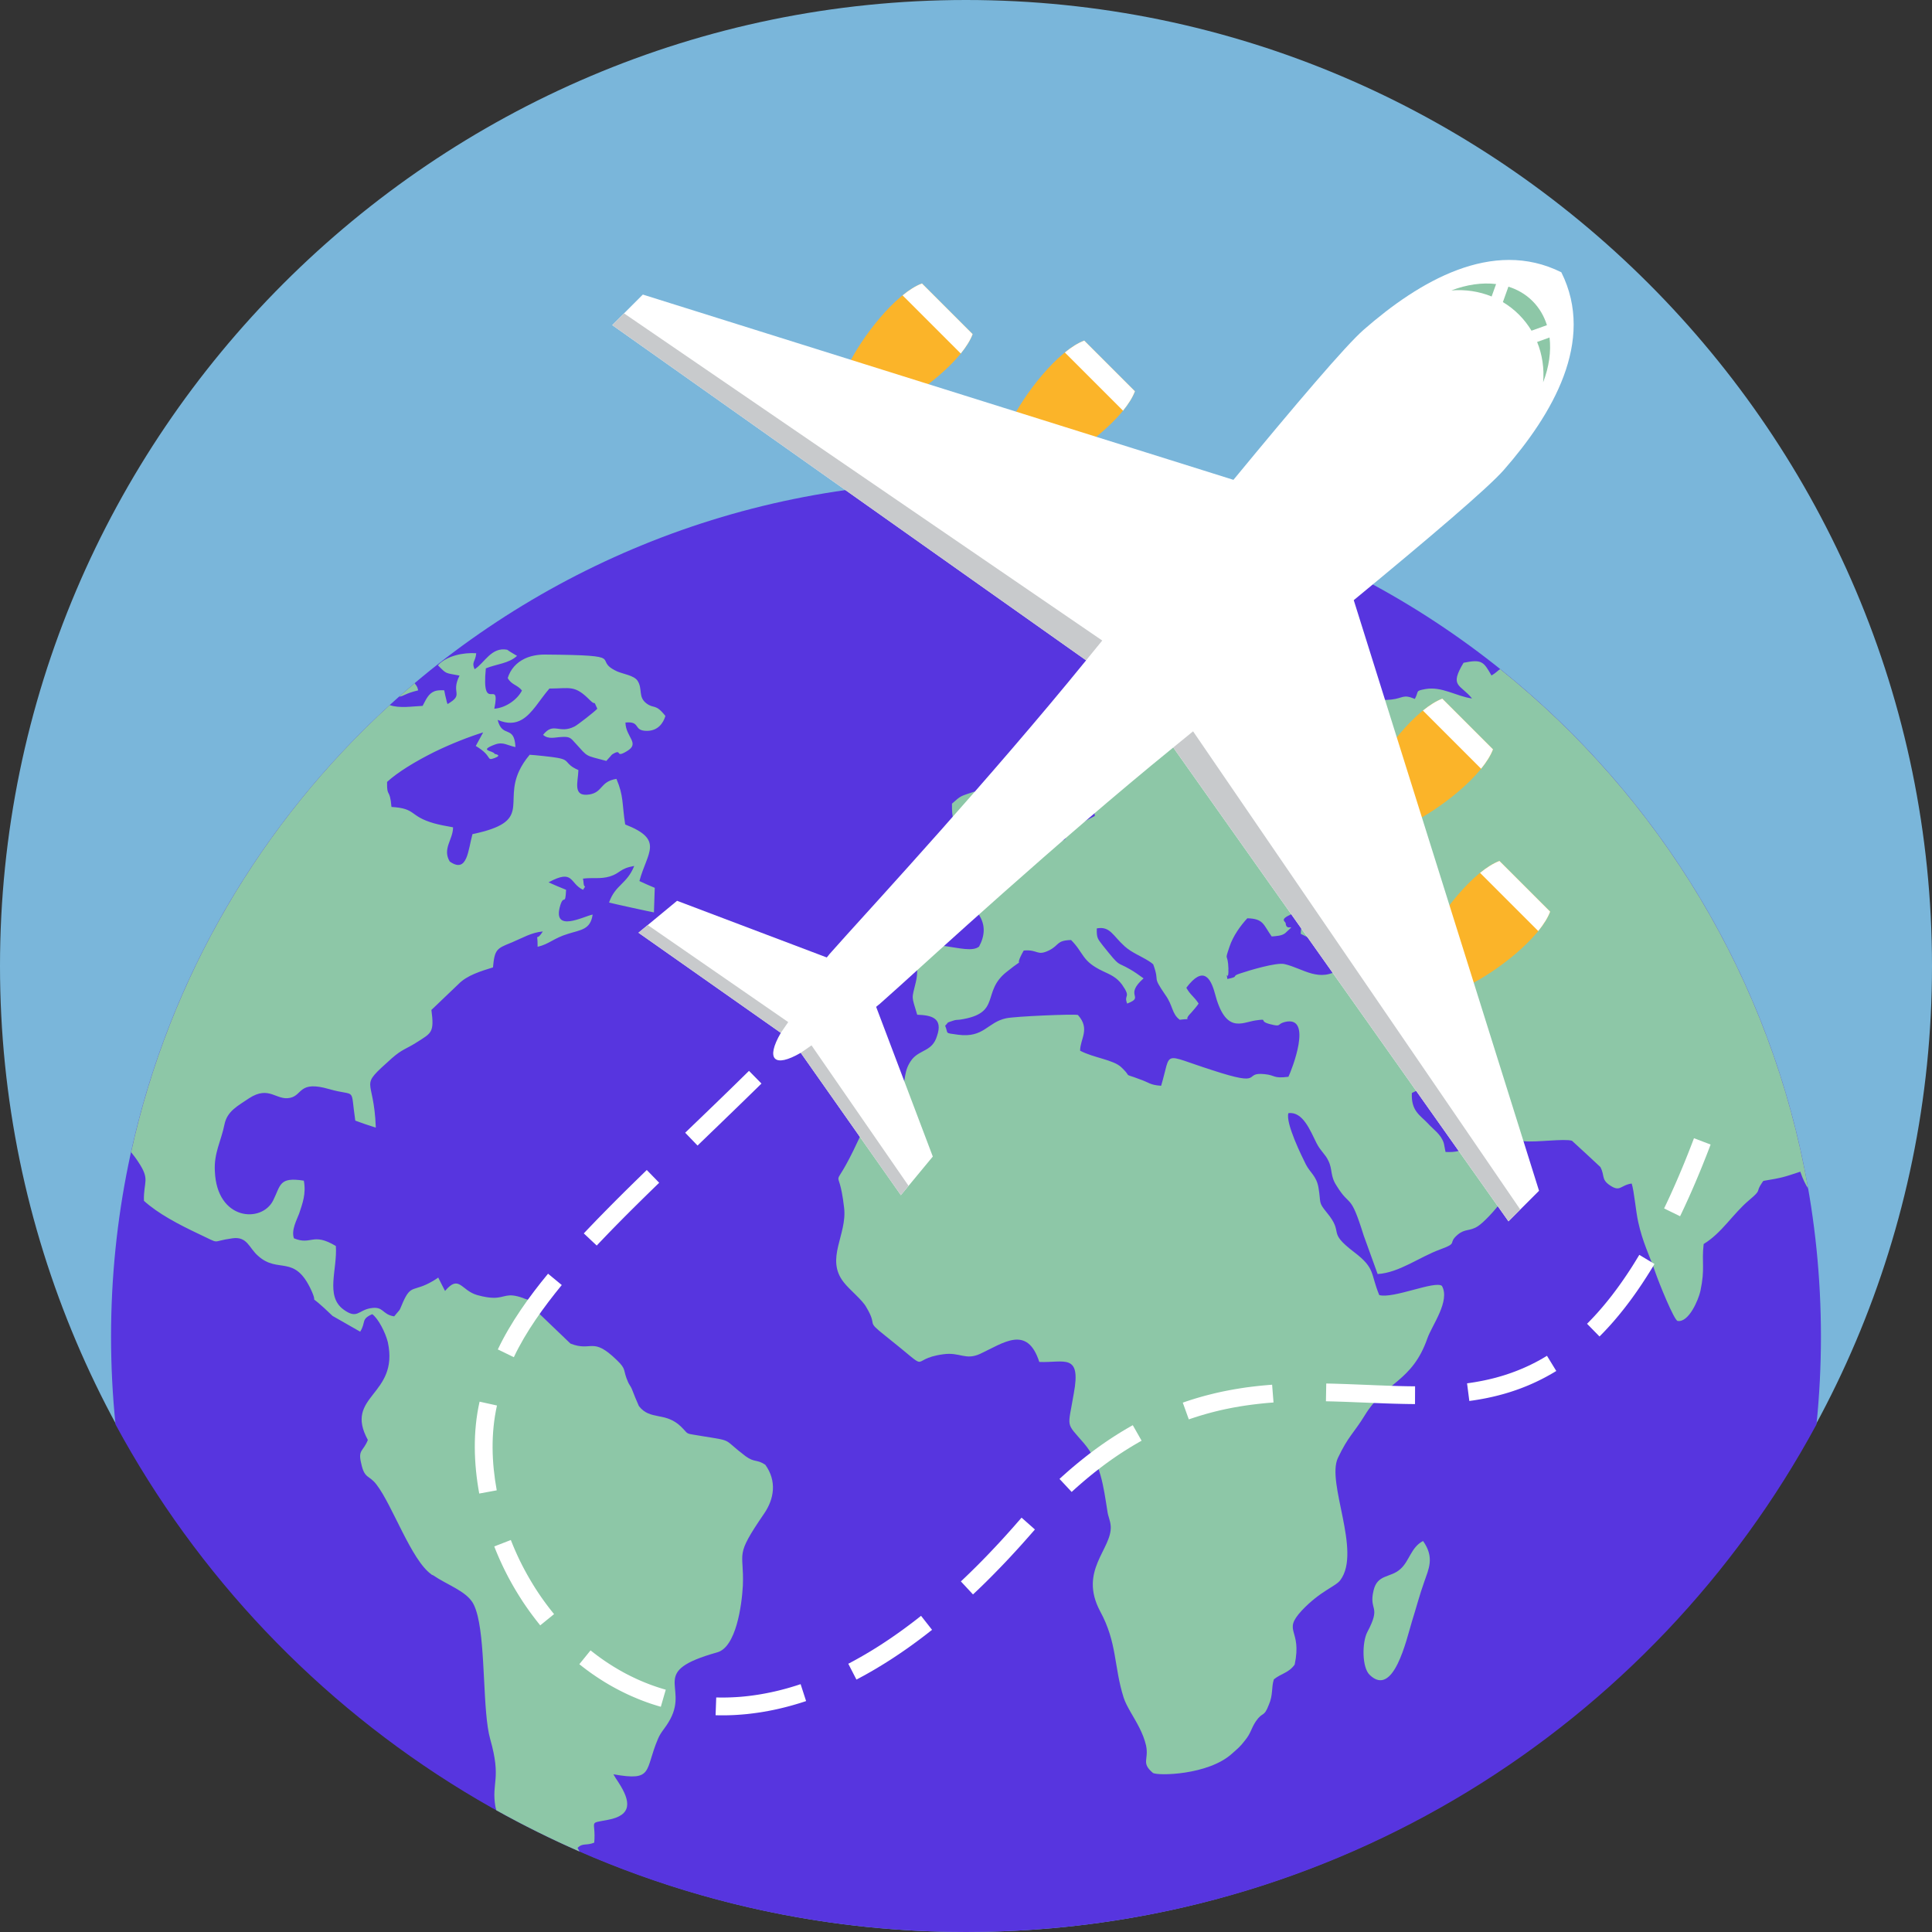 <?xml version="1.0"?>
<svg xmlns="http://www.w3.org/2000/svg" xmlns:xlink="http://www.w3.org/1999/xlink" xmlns:svgjs="http://svgjs.com/svgjs" version="1.1" width="512" height="512" x="0" y="0" viewBox="0 0 512 512" style="enable-background:new 0 0 512 512" xml:space="preserve" class=""><rect x="0" y="0" width="512" height="512" fill="#333333" stroke="none"/><g>
<path xmlns="http://www.w3.org/2000/svg" style="" d="M256,512c141.002,0,256-115.003,256-256C512,114.998,397.002,0,256,0S0,115.003,0,256  S115.003,512,256,512z" fill="#7ab6da" data-original="#ff757c" class=""/>
<path xmlns="http://www.w3.org/2000/svg" style="" d="M256,127.644c125.136,0,226.569,101.437,226.569,226.569c0,7.857-0.402,15.616-1.178,23.265  C438.127,457.577,353.424,512,256,512S73.877,457.582,30.613,377.483c-0.781-7.649-1.182-15.413-1.182-23.269  C29.431,229.077,130.873,127.644,256,127.644z" fill="#5735df" data-original="#0e7886" class=""/>
<path xmlns="http://www.w3.org/2000/svg" style="" d="M397.556,177.315c42.132,33.759,71.947,82.242,81.623,137.662c-0.684-1.048-1.381-2.425-2.083-4.466  c-4.425,1.45-4.568,1.57-9.792,2.439l-0.231,0.319c-2.078,2.961,0.106,1.709-3.547,4.794c-4.346,3.658-7.178,8.651-12.037,11.612  c-0.587,5.173,0.43,6.337-0.873,12.489c-0.508,2.268-3.048,8.365-6.023,7.903c-0.942-0.176-4.933-10.05-5.875-12.78  c-1.598-4.646-3.409-8.074-4.568-13.418c-0.651-2.85-1.09-8.309-1.741-10.226c-3.118,0.462-2.979,2.443-5.954,0.351  c-2.102-1.515-1.155-2.439-2.323-4.707c-2.462-2.323-5.002-4.646-7.538-6.97c-1.963-0.637-9.505,0.462-12.702,0.115  c-5.727-0.527-6.231-0.176-9.639-4.762c-6.027,0.296-5.515,2.554-11.395-2.499c-3.843-3.252-3.118-8.48-8.702-5.519  c-0.212,4.762,2.106,5.815,4.208,8.018c1.52,1.686,3.409,2.845,4.203,5.108c0.074,0.065,0.439,2.208,0.513,2.499  c5.441,0.351,6.743-2.259,9.718-4.466c2.905,2.725,0.074,3.196,4.282,5.339c3.335,1.69,2.684,0.702,4.854,3.427  c1.09,3.658-7.464,13.593-10.3,15.394c-2.175,1.395-3.33,0.582-5.293,2.199c-2.901,2.448,0.365,2.097-4.711,3.954  c-5.441,1.977-10.813,6.157-16.54,6.508c-1.233-3.376-2.466-6.794-3.7-10.221c-3.63-11.676-3.483-7.145-7.187-13.187  c-1.741-2.619-1.016-4.3-2.175-6.623c-0.804-1.741-2.028-2.499-3.122-4.642c-1.667-3.312-3.621-8.48-7.469-7.958  c-0.799,2.61,3.552,11.441,4.637,13.588c1.09,2.152,2.831,3.081,3.339,6.161c0.725,4.235-0.143,3.709,2.175,6.554  c4.864,5.861-0.217,4.822,7.33,10.568c5.653,4.305,4.208,5.579,6.6,11.334c3.7,1.039,14.725-3.889,16.604-2.439  c2.249,4.004-2.605,10.392-3.838,13.879c-4.065,11.676-11.173,11.505-16.614,20.447c-2.97,4.827-4.351,5.464-7.108,11.274  c-3.122,6.563,6.309,24.743,0.656,32.359c-1.233,1.737-5.224,2.785-10.226,8.074c-5.298,5.746,0.143,4.762-1.889,14.341  c-1.593,2.208-3.552,2.323-5.51,3.898c-0.725,2.259-0.143,4.055-1.381,6.85c-1.307,3.367-1.52,1.566-3.413,4.3  c-1.376,2.143-1.229,3.016-2.827,4.993c-1.376,1.806-2.106,2.319-3.404,3.487c-6.314,5.81-19.879,5.981-21.038,5.168  c-3.196-2.725-1.016-3.423-1.811-7.256c-0.776-3.372-2.563-6.194-4.055-8.794l-0.152-0.268c-0.721-1.275-1.376-2.499-1.741-3.663  c-2.614-8.249-1.667-14.512-6.235-22.881c-5.732-10.808,3.187-16.438,2.822-22.54c-0.143-1.626-0.721-2.614-0.873-3.894  c-1.085-6.739-1.732-12.776-6.231-18.064c-4.937-5.746-4.282-3.718-2.688-13.182c2.028-10.863-2.61-8.078-9.141-8.365  c-3.196-9.87-9.436-5.058-15.671-2.148c-3.921,1.797-5.367-0.522-9.796,0.115c-9.866,1.335-2.102,5.579-15.307-4.877  c-5.515-4.36-1.815-2.152-5.076-7.612c-1.085-1.977-4.425-4.586-5.954-6.568c-5.002-6.272,0.947-12.605,0.074-19.805  c-1.524-13.362-3.7-1.746,3.774-17.893c3.921-8.596,9.866-8.651,11.395-12.489c1.307-3.423,0.434-5.866,2.901-9.002  c2.175-2.554,5.298-2.032,6.531-6.041c1.741-4.937-1.598-5.57-5.224-5.695c-1.52-5.168-1.52-3.894-0.365-8.656  c0.656-2.674,0.074-3.954,0.656-6.623c1.45-6.679,12.84-0.055,16.106-2.79c1.52-2.845,1.741-5.63,0-8.365  c-1.82-2.73-4.208-2.383-5.441-4.993c2.757-1.857,0.725-0.231,3.118-0.757c2.827-0.637,2.462-1.455,5.801-2.088  c2.979-0.587,4.868-3.312,7.764-5.168c4.134-2.674,2.175-5.062,7.182-5.866c8.051-1.399,2.827-1.164,3.704-8.66  c1.229-0.462,2.388-0.993,3.547-1.51c2.54,3.312-0.651,1.977,2.393,4.18c0.799-0.462,1.741-0.924,2.614-1.386  c-0.439-3.607-2.102-2.91-3.192-7.376c-3.991,0.637-5.441,4.004-8.632,2.785c-3.118-1.159-3.265-5.635-3.118-9.353  c1.159-2.785,6.96-4.295,9.205-4.997c3.635-1.219,3.122-3.658,6.457-6.974c4.355-4.355,1.159,0.06,3.265-5.57  c4.79-0.18,2.54-0.351,5.367-1.801l0.143-0.055l0.291-0.12c1.672-0.757,3.847-0.928,6.023-1.681  c7.977-2.67,11.242-1.335,17.043,1.039c4.499,1.861,18.064,1.917,19.08,7.616c-3.261,3.418-6.379,0.924-11.099,1.219  c0.868,4.411,1.229,4.411,5.224,5.63c0.656-2.092-0.291-1.275,0.799-2.614c1.307,0.291,2.614,0.522,3.917,0.762  c1.312-4.476,2.831-3.834,7.261-4.36c-0.73-3.081-1.529-2.208,0.139-4.646c4.577,0.471,0.873,0.065,3.122,3.723  c3.192-0.411,6.314-3.954,10.734-4.416c2.757-0.291,2.614,0.757,6.526,0.346c3.192-0.346,3.044-1.51,6.245-0.171  c1.155-2.152,0-2.097,2.827-2.614c4.346-0.757,8.124,1.912,12.328,2.499c-3.113-3.829-6.092-3.081-2.245-9.468  c4.859-0.988,5.293-0.291,7.399,3.372c1.192-0.67,1.7-1.344,2.291-1.686L397.556,177.315z M153.56,490.661L153.56,490.661  c-7.547-3.298-14.9-6.951-22.045-10.933c-0.088-0.296-0.166-0.619-0.236-0.993c-1.085-6.452,1.672-7.15-1.381-17.898  c-2-7.108-1.196-23.948-3.312-32.581c-0.337-1.376-0.753-2.545-1.256-3.436c-1.958-3.247-6.748-4.757-10.586-7.376  c-0.222-0.051-0.365-0.115-0.434-0.231c-5.298-3.718-10.304-18.3-14.512-23.754c-1.954-2.619-3.187-1.46-4.06-5.579  c-0.942-3.774,0.508-3.132,1.746-6.277c-6.457-11.847,8.341-11.676,5.298-25.907c-0.656-2.614-2.536-6.272-4.134-7.427  c-3.048,1.335-1.603,2.083-3.196,4.642c-2.462-1.395-4.928-2.794-7.321-4.18c-7.473-7.205-3.487-1.981-5.584-6.683  c-4.499-9.875-8.785-4.351-14.152-9.233c-2.397-2.037-2.831-5.233-6.817-4.646c-6.023,0.813-2.688,1.741-8.923-1.169  c-5.298-2.499-10.808-5.399-14.512-8.771c-0.143-5.228,1.746-5.464-1.52-10.337c-0.577-0.905-1.229-1.746-1.889-2.55  c10.207-46.442,34.65-87.54,68.533-118.485c2.633,0.919,6.115,0.314,8.729,0.208c0.938-1.741,1.52-3.256,3.192-3.894  c0.651-0.231,1.45-0.286,2.536-0.231c0.143,0.864,0.365,1.741,0.582,2.61c0,0.065,0.148,0.642,0.074,0.527  c0.074-0.12,0.143,0.346,0.212,0.517c4.577-2.67,0.73-2.73,3.192-7.552c-3.843-0.757-3.335-0.296-5.732-2.734  c2.328-2.554,6.817-3.427,10.157-3.192c-0.222,2.328-1.307,2.268-0.43,4.24c2.61-1.626,4.425-5.977,8.628-5.168  c0.799,0.577,1.746,1.104,2.614,1.626c-2.18,2.032-5.441,2.152-8.268,3.312c-1.238,12.609,3.991,2.037,2.245,10.692  c3.118-0.231,6.166-2.499,7.325-4.822c-1.159-1.51-2.831-1.51-3.769-3.312c0.73-2.323,2.291-4.083,4.499-5.131  c1.492-0.707,3.275-1.085,5.298-1.085c23.066,0.176,12.11,1.219,19.223,4.476c1.593,0.693,4.42,1.048,5.367,2.439  c1.45,2.208,0.074,4.295,2.393,6.041c2.032,1.51,2.323-0.06,5.007,3.316c-0.577,1.912-1.958,3.889-4.785,3.949  c-3.917,0.055-1.598-2.619-5.806-2.208c0.079,3.944,3.991,5.459,0.36,7.607c-3.192,1.921-1.164-0.693-3.552,0.642  c-0.074,0.06-0.291,0.176-0.36,0.236c-0.143,0.115-0.291,0.291-0.365,0.406c-0.43,0.466-0.799,0.873-1.155,1.284  c-5.801-1.575-4.711-0.873-8.198-4.707c-1.302-1.45-1.52-1.801-3.843-1.626c-1.45,0.055-3.335,0.693-4.716-0.582  c2.831-3.543,4.212-0.115,8.346-2.212c0.725-0.351,5.293-3.889,6.023-4.707c-1.233-2.79-0.148-0.471-1.954-2.268  c-4.065-4.12-5.233-3.081-10.734-3.081c-2.582,2.97-4.513,6.642-7.325,8.254c-1.7,0.975-3.718,1.196-6.388,0.055  c1.233,4.998,4.425,1.164,4.711,7.201c-2.102-0.406-3.192-1.455-5.367-0.697c-4.646,1.741-0.508,1.566-0.148,2.499  c0,0.06,2.175,0.291,0,1.104c-2.397,0.868-0.365-0.466-5.002-3.196c0.651-1.159,1.307-2.379,1.958-3.598  c-3.769,1.164-8.489,3.021-12.909,5.168c-5.011,2.499-9.723,5.349-12.554,7.958c-0.074,4.36,0.725,1.45,1.164,6.628  c6.743,0.402,4.568,2.429,11.316,4.351c1.298,0.356,2.974,0.702,5.007,1.048c0,3.256-2.905,5.695-0.878,9.067  c4.716,3.302,4.859-3.141,6.023-7.261c15.967-3.335,8.272-8.027,12.397-16.812c0.619-1.312,1.496-2.711,2.762-4.222  c1.229,0.06,6.235,0.587,7.325,0.813c3.63,0.637,1.672,1.51,5.589,3.252c-0.074,3.141-1.667,7.205,2.974,6.452  c3.556-0.633,2.762-3.427,7.108-4.125c1.954,4.591,1.45,6.568,2.319,12.083c10.448,4.069,5.801,7.376,3.769,14.993  c1.312,0.637,2.684,1.219,4.065,1.797c-0.069,2.208-0.148,4.36-0.217,6.512c-0.217,0-11.177-2.388-11.898-2.614  c1.667-4.767,4.716-4.822,6.674-9.699c-3.917,0.693-3.63,1.912-6.457,2.785c-2.536,0.757-4.494,0.231-7.178,0.582  c-0.942,3.132-0.074-2.734,0.222,1.27c0.143,1.515,0.873,0.065-0.148,1.686c-3.63-1.686-2.393-5.635-9.141-1.977  c1.524,0.697,3.044,1.335,4.642,1.977c-0.212,4.466-0.577,1.099-1.52,4.065c-2.323,7.607,6.309,2.901,8.559,2.499  c-0.582,4.009-3.048,4.009-6.531,5.108c-3.838,1.164-5.002,2.734-8.051,3.432c0-4.767-0.721-0.757,1.376-4.065  c-3.048,0.286-5.298,1.681-8.198,2.905l-0.286,0.111c-3.727,1.52-4.291,1.746-4.72,6.508c-3.192,0.984-6.891,2.097-9.141,4.42  c-2.245,2.148-4.499,4.291-6.679,6.383c-0.212,0.176-0.365,0.351-0.499,0.467c0.799,5.981,0,6.097-3.635,8.429  c-3.044,1.968-4.06,1.912-6.887,4.411c-9.067,8.134-4.711,4.351-4.212,18.355c-1.884-0.577-3.695-1.219-5.436-1.857  c-1.381-9.298,0.503-6.212-6.965-8.365c-8.055-2.323-6.97,1.626-10.304,2.323c-3.7,0.808-5.515-3.372-10.882,0.115  c-2.97,2.028-5.801,3.367-6.526,6.965c-0.868,4.36-2.827,7.547-2.54,12.374c0.513,13.076,12.406,13.824,15.454,7.727  c2.028-4.065,1.524-6.272,8.124-5.228c0.651,3.487-0.365,6.041-1.238,8.716c-0.577,1.566-2.175,4.411-1.376,6.568  c4.716,1.917,4.859-1.69,11.099,2.028c0.439,6.212-2.827,13.182,1.958,16.785c3.695,2.73,3.917,0.291,7.178-0.286  c3.63-0.637,2.979,1.626,6.318,2.152c1.884-2.328,1.085-0.868,2.323-3.723c2.175-4.928,2.753-2.61,7.907-5.626  c0.503-0.291,0.938-0.587,1.45-0.933c0.577,1.219,1.233,2.383,1.806,3.543c3.774-4.471,4.208-0.115,8.563,1.104  c1.875,0.513,3.205,0.697,4.235,0.711c3.164,0.046,3.487-1.492,7.806,0.037c0.513,0.24,1.164,0.411,1.746,0.587  c0.069,0,0.286,0.115,0.286,0.236c0.079,0.06,0.291,0.231,0.365,0.296c0.725,0.808,0.804,1.626,1.381,2.494  c2.974,2.845,5.949,5.695,8.85,8.48c5.727,2.268,5.727-1.977,12.258,4.351c2.757,2.614,1.52,2.563,3.044,5.926  c0.222,0.527,0.656,1.044,0.942,1.686c0.582,1.57,1.233,3.076,1.889,4.586c2.97,3.894,7.034,1.455,11.168,5.464  c2.393,2.323,0.582,1.626,5.875,2.554c8.198,1.335,5.011,0.582,11.247,5.288c2.393,1.741,2.97,0.753,5.219,2.263  c3.122,4.355,2.323,9.062-0.286,12.896c-8.055,11.732-5.298,9.815-5.663,19.112c-0.291,5.339-1.815,16.378-6.822,17.713  c-18.203,5.118-7.616,8.66-12.401,17.662c-1.376,2.559-2.397,3.196-3.265,5.233c-3.621,8.475-1.085,11.325-11.824,9.408  c1.021,1.797,0.365,0.577,1.381,2.203c3.192,4.937,3.7,8.66-2.831,9.87c-5.441,1.048-3.118,0-3.626,6.041  c-2.106,0.873-3.048,0-4.425,1.395l0.513,0.956L153.56,490.661z M105.751,184.635L105.751,184.635  c1.404-0.185,1.399-0.794,5.076-1.686c-0.291-1.219-0.513-1.219-0.799-1.681l-0.115-0.231c-1.399,1.182-2.79,2.388-4.162,3.603  V184.635z M299.652,251.996L299.652,251.996l-0.143-0.102c-0.508-0.346-1.012-0.693-1.446-1.099  c-3.192-2.85-3.852-5.399-7.399-4.762c-0.079,2.674,0.291,2.785,1.593,4.531c4.933,6.157,3.409,4.069,7.251,6.332l0.143,0.083  c0.91,0.522,1.963,1.252,3.409,2.3c-4.933,4.346-0.36,4.813-3.409,6.268l-0.143,0.069c-0.296,0.111-0.577,0.231-0.794,0.346  c-1.021-2.559,1.229-1.335-1.381-5.053c-1.45-1.917-2.827-2.499-5.076-3.552c-5.663-2.67-4.933-4.757-8.415-8.245  c-3.921,0.12-3.044,1.339-5.801,2.734c-3.335,1.621-2.827-0.286-6.748,0.055c-3.192,5.64,1.376,0.933-4.425,5.579  c-6.965,5.399-1.233,11.034-12.401,12.725c-0.799,0.115-1.09,0-1.884,0.286c-2.111,0.753-0.878,0.115-2.111,1.335  c0.947,2.212-0.36,1.857,3.413,2.383c6.891,0.924,7.764-3.312,12.771-4.36c2.462-0.522,17.916-1.164,19.002-0.873  c3.335,3.723,0.582,6.337,0.582,9.469c3.635,1.917,8.78,2.383,10.886,4.36c2.393,2.263,1.233,1.912,2.393,2.319l0.143,0.046  c0.439,0.125,1.072,0.351,2.18,0.771c2.901,0.984,2.753,1.566,5.87,1.797c2.831-9.469-0.074-8.48,13.565-4.129  c14.217,4.656,7.833,0.411,13.856,1.048c2.979,0.296,2.18,1.219,6.314,0.697c0.794-1.626,6.669-16.383-0.947-14.521  c-2.249,0.577-0.721,1.39-3.917,0.577c-3.335-0.864-0.143-1.506-3.838-0.988c-3.635,0.527-7.981,3.723-10.813-7.256  c-1.085-3.954-3.048-7.376-7.542-1.4c1.159,2.032,1.958,2.208,3.261,4.185c-0.36,0.577-1.593,2.032-2.028,2.499  c-2.462,2.439,1.021,1.279-2.974,1.797c-2.175-1.626-1.737-3.718-3.843-6.619c-3.7-5.409-1.307-2.905-3.192-8.078  c-1.483-1.302-3.944-2.277-5.954-3.556H299.652z M377.127,408.382L377.127,408.382c-3.187,1.626-3.626,5.349-6.018,7.436  c-2.61,2.383-6.097,1.284-7.108,5.695c-1.307,5.515,2.175,3.834-1.667,11.034c-1.376,2.67-1.45,9.348,0.656,11.33  c6.305,6.092,9.718-9.293,11.168-14.115c1.09-3.427,2.106-7.316,3.265-10.517C378.582,415.819,380.25,412.803,377.127,408.382z   M366.684,246.314L366.684,246.314c0.508,7.094,4.711,9.82,7.69,13.071c-0.36,3.372-1.164,2.499-1.09,7.201  c3.556,2.563,6.161,4.125,10.813,2.854c0.651-5.695-1.164-5.409-2.901-9.298c0.291-0.466,1.085-1.044,1.229-1.159  c1.312-1.741,0.656,0.693,1.312-2.268c-3.409-1.099-8.923-4.591-9.353-9.173c1.667-1.335,1.159-0.527,2.388-1.335  c2.684-1.746,0.656,0.924,2.249-2.037c-1.376-2.67-2.901-3.136-6.235-1.801c-1.45,0.582-5.298,3.312-6.097,3.949L366.684,246.314z   M337.013,248.176L337.013,248.176c-2.245-3.132-2.106-4.707-6.457-4.822c-1.737,1.861-3.769,4.646-4.711,7.492  c-1.45,4.3-0.434,1.335-0.291,5.986c-0.074,0.171,0,0.411,0,0.582c-0.074,2.785-0.73-0.527-0.291,2.032  c3.413-0.702,0.804-0.642,3.344-1.455c2.393-0.813,9.718-3.021,11.824-2.494c5.002,1.159,9.21,5.113,14.872,1.159  c-0.296-5.053-6.388-6.97-10.595-9.182c0.222-4.642,1.45-0.984,1.159-5.459c-1.45-0.06-2.323-0.291-3.7,0.291  c-3.265,1.45-1.45,1.861-1.45,2.383c0.143,2.494,3.265-0.522-0.069,2.559c-0.942,0.808-2.471,0.808-3.63,0.928H337.013z   M252.282,212.976L252.282,212.976c-0.139,8.134,2.688,5.399,5.367,9.413c-1.229,3.427-1.45,0.757-2.822,4.295  c-1.233,2.965,0.286,0.296-0.513,5.459c2.106,0.12,5.224-0.633,7.981-0.868c3.921-0.351,3.843-0.697,5.224-4.707  c-2.175-2.67-4.351-5.344-6.6-8.014c-2.836-4.305,0-1.339-0.868-4.942c-0.651-1.279-1.238-2.55-1.815-3.834  C254.462,211.064,254.827,210.713,252.282,212.976z" fill="#8dc7a7" data-original="#15bdb1" class=""/>
<path xmlns="http://www.w3.org/2000/svg" style="" d="M395.658,198.584l-2.194-2.194l-9.044-9.044l-2.194-2.194c-7.136,2.707-16.069,14.406-19.593,21.787  l1.095,1.099l9.044,9.044l1.099,1.099c7.381-3.529,19.08-12.457,21.787-19.593V198.584z" fill="#fbb429" data-original="#fbb429" class=""/>
<path xmlns="http://www.w3.org/2000/svg" style="" d="M395.658,198.584l-2.194-2.194l-9.044-9.044l-2.194-2.194c-1.649,0.628-3.386,1.732-5.141,3.15  l15.422,15.422c1.418-1.751,2.522-3.492,3.15-5.136V198.584z" fill="#ffffff" data-original="#ffffff" class=""/>
<path xmlns="http://www.w3.org/2000/svg" style="" d="M410.803,241.589l-2.194-2.194l-9.044-9.044l-2.194-2.194c-7.136,2.707-16.069,14.406-19.593,21.787  l1.099,1.099l9.044,9.044l1.099,1.099c7.381-3.529,19.08-12.457,21.787-19.597H410.803z" fill="#fbb429" data-original="#fbb429" class=""/>
<path xmlns="http://www.w3.org/2000/svg" style="" d="M410.803,241.589l-2.194-2.189l-9.044-9.048l-2.194-2.189c-1.649,0.624-3.386,1.727-5.141,3.15  l15.422,15.422c1.418-1.751,2.526-3.492,3.15-5.141V241.589z" fill="#ffffff" data-original="#ffffff" class=""/>
<path xmlns="http://www.w3.org/2000/svg" style="" d="M287.334,90.26l2.194,2.194l9.044,9.044l2.194,2.194c-2.707,7.136-14.406,16.069-21.787,19.597  l-1.099-1.099l-9.044-9.044l-1.099-1.099c3.529-7.376,12.457-19.08,19.593-21.787H287.334z" fill="#fbb429" data-original="#fbb429" class=""/>
<path xmlns="http://www.w3.org/2000/svg" style="" d="M287.334,90.26l2.194,2.194l9.044,9.044l2.194,2.194c-0.624,1.649-1.727,3.39-3.15,5.141  L282.193,93.41C283.944,91.987,285.685,90.884,287.334,90.26z" fill="#ffffff" data-original="#ffffff" class=""/>
<path xmlns="http://www.w3.org/2000/svg" style="" d="M244.328,75.12l2.194,2.194l9.044,9.044l2.194,2.194c-2.707,7.136-14.406,16.069-21.787,19.593  l-1.099-1.099l-9.044-9.044l-1.099-1.099c3.529-7.376,12.457-19.08,19.593-21.787L244.328,75.12z" fill="#fbb429" data-original="#fbb429" class=""/>
<g xmlns="http://www.w3.org/2000/svg">
	<path style="" d="M244.328,75.12l2.194,2.194l9.048,9.044l2.189,2.194c-0.624,1.649-1.727,3.39-3.145,5.141   L239.188,78.27C240.938,76.847,242.679,75.743,244.328,75.12z" fill="#ffffff" data-original="#ffffff" class=""/>
	<path style="" d="M212.205,279.001l26.535,37.726l8.462-10.231l-15.016-39.671c1.884-1.626-1.658,1.598,6.092-5.376   c7.75-6.974,41.805-38.28,72.649-63.356l88.833,125.575l8.101-8.101l-49.102-156.516c20.069-16.544,35.597-29.74,39.781-34.521   c12.789-14.614,24.359-34.105,15.228-52.372c-18.272-9.136-37.758,2.439-52.372,15.223c-4.785,4.185-17.976,19.713-34.521,39.781   L170.359,78.062l-8.101,8.101l125.571,88.833c-25.071,30.849-56.381,64.898-63.351,72.649c-6.979,7.75-3.75,4.208-5.376,6.092   l-39.671-15.016l-10.231,8.462l37.726,26.535c-4.097,7.048-1.764,9.381,5.284,5.284H212.205z" fill="#ffffff" data-original="#ffffff" class=""/>
</g>
<g xmlns="http://www.w3.org/2000/svg">
	<path style="" d="M212.205,279.001l26.535,37.726l2.041-2.466l-25.722-37.227l-2.85,1.968H212.205z" fill="#c8cacc" data-original="#c8cacc" class=""/>
	<path style="" d="M171.661,245.141l-2.466,2.042l37.726,26.535l1.968-2.85l-37.232-25.727H171.661z" fill="#c8cacc" data-original="#c8cacc" class=""/>
	<path style="" d="M310.931,198.09l88.833,125.575l3.122-3.127l-86.708-126.73L310.931,198.09z" fill="#c8cacc" data-original="#c8cacc" class=""/>
	<path style="" d="M165.375,83.036l-3.122,3.127l125.571,88.833l4.282-5.247L165.37,83.041L165.375,83.036z" fill="#c8cacc" data-original="#c8cacc" class=""/>
</g>
<path xmlns="http://www.w3.org/2000/svg" style="" d="M406.133,79.785c-1.797-1.797-3.972-3.062-6.388-3.815l-1.464,4.088  c1.524,0.91,2.956,2.018,4.263,3.321c1.302,1.307,2.411,2.739,3.321,4.259l4.088-1.464c-0.753-2.411-2.018-4.586-3.815-6.388  H406.133z M396.48,75.277L396.48,75.277c-3.727-0.448-7.815,0.139-11.866,1.695c3.649-0.305,7.316,0.226,10.683,1.598L396.48,75.277  z M407.353,90.625L407.353,90.625c1.376,3.367,1.903,7.03,1.598,10.683c1.561-4.051,2.143-8.138,1.695-11.866L407.353,90.625z" fill="#8dc7a7" data-original="#15bdb1" class=""/>
<path xmlns="http://www.w3.org/2000/svg" style="" d="M184.848,303.592l0.032-0.032l0.536-0.517l0.531-0.513l0.54-0.522l0.54-0.522l0.54-0.522l0.545-0.527  l0.545-0.527l0.55-0.527l0.554-0.531l0.55-0.531l0.554-0.536l0.554-0.54l0.559-0.54l0.559-0.545l0.563-0.545l0.568-0.545l0.568-0.55  l0.568-0.55l0.573-0.554l0.573-0.559l0.577-0.559l0.577-0.559l0.577-0.564l0.582-0.568l0.582-0.568l0.587-0.573l0.587-0.573  l0.591-0.577l0.591-0.582l0.591-0.582l-3.302-3.362l-0.591,0.577l-0.587,0.577l-0.587,0.573l-0.587,0.577l-0.582,0.568l-0.577,0.568  l-0.577,0.564l-0.577,0.563l-0.573,0.559l-0.573,0.554l-0.573,0.554l-0.568,0.554l-0.568,0.55l-0.568,0.55l-0.563,0.545  l-0.563,0.545l-0.559,0.54l-0.559,0.536l-0.554,0.54l-0.554,0.536l-0.554,0.531l-0.55,0.531l-0.55,0.527l-0.545,0.527l-0.545,0.522  l-0.545,0.522l-0.54,0.522l-0.536,0.517l-0.536,0.522l-0.536,0.513l-0.032,0.032l3.27,3.395L184.848,303.592z M448.921,301.647  L448.921,301.647l-0.559,1.46l-0.559,1.441l-0.559,1.418l-0.559,1.395l-0.563,1.376l-0.564,1.353l-0.563,1.335l-0.563,1.312  l-0.564,1.293l-0.568,1.27l-0.563,1.256l-0.568,1.233l-0.568,1.21l-0.568,1.192l-0.028,0.055l4.235,2.074l0.042-0.083l0.582-1.224  l0.582-1.242l0.577-1.261l0.582-1.279l0.577-1.298l0.577-1.321l0.577-1.339l0.573-1.363l0.573-1.376l0.577-1.404l0.568-1.423  l0.573-1.441l0.568-1.464l0.568-1.487l-4.406-1.672L448.921,301.647z M434.432,332.547L434.432,332.547l-0.291,0.48l-0.577,0.951  l-0.577,0.933l-0.577,0.919l-0.582,0.896l-0.582,0.878l-0.582,0.864l-0.582,0.845l-0.582,0.831l-0.582,0.813l-0.582,0.799  l-0.587,0.781l-0.582,0.767l-0.587,0.748l-0.587,0.734l-0.591,0.721l-0.587,0.702l-0.587,0.688l-0.587,0.67l-0.591,0.66  l-0.587,0.642l-0.591,0.628l-0.591,0.614l-0.591,0.6l-0.102,0.102l3.302,3.367l0.143-0.143l0.633-0.642l0.628-0.656l0.628-0.67  l0.628-0.684l0.624-0.697l0.624-0.711l0.619-0.73l0.619-0.744l0.619-0.762l0.619-0.771l0.614-0.79l0.614-0.804l0.614-0.818  l0.61-0.836l0.61-0.854l0.61-0.868l0.605-0.887l0.61-0.901l0.6-0.919l0.605-0.933l0.6-0.951l0.605-0.97l0.6-0.988l0.286-0.485  l-4.041-2.429L434.432,332.547z M409.981,359.29L409.981,359.29l-0.014,0.009l-0.605,0.365l-0.605,0.356l-0.605,0.342l-0.605,0.333  l-0.61,0.323l-0.605,0.309l-0.61,0.305l-0.61,0.291l-0.61,0.282l-0.61,0.273l-0.614,0.263l-0.614,0.254l-0.614,0.245l-0.614,0.24  l-0.619,0.226l-0.619,0.222l-0.619,0.212l-0.619,0.203l-0.624,0.199l-0.624,0.185l-0.628,0.18l-0.624,0.176l-0.628,0.162  l-0.628,0.157l-0.633,0.148l-0.633,0.143l-0.633,0.134l-0.637,0.129l-0.637,0.12l-0.637,0.115l-0.642,0.111l-0.642,0.102  l-0.642,0.097l-0.647,0.092l-0.037,0.005l0.6,4.679l0.079-0.014l0.693-0.097l0.688-0.102l0.684-0.111l0.688-0.115l0.688-0.125  l0.688-0.129l0.684-0.139l0.684-0.148l0.679-0.152l0.684-0.162l0.684-0.171l0.684-0.18l0.684-0.185l0.674-0.194l0.679-0.203  l0.674-0.212l0.674-0.222l0.679-0.231l0.674-0.24l0.67-0.249l0.674-0.259l0.67-0.268l0.67-0.277l0.67-0.291l0.67-0.3l0.665-0.309  l0.665-0.319l0.665-0.328l0.665-0.342l0.665-0.351l0.66-0.365l0.66-0.374l0.66-0.383l0.656-0.397l0.014-0.009l-2.462-4.018  L409.981,359.29z M374.989,367.386L374.989,367.386h-0.079l-0.679-0.005l-0.684-0.009l-0.684-0.009l-0.688-0.014l-0.688-0.014  l-0.688-0.018l-0.693-0.018l-0.693-0.023l-0.697-0.023l-0.697-0.023l-0.697-0.023l-0.697-0.028l-0.702-0.028l-0.707-0.023  l-0.707-0.028l-0.707-0.028l-0.707-0.032l-0.707-0.028l-0.711-0.028l-0.711-0.028l-0.716-0.028l-0.716-0.028l-0.716-0.028  l-0.721-0.028l-0.721-0.028l-0.725-0.028l-0.725-0.023l-0.725-0.023l-0.73-0.023l-0.73-0.023l-0.73-0.018l-0.734-0.018l-0.734-0.014  l-0.074-0.005l-0.083,4.716h0.065l0.721,0.014l0.721,0.018l0.721,0.018l0.716,0.023l0.721,0.023l0.721,0.023l0.716,0.023  l0.716,0.028l0.716,0.028l0.716,0.028l0.711,0.028l0.711,0.028l0.711,0.028l0.711,0.028l0.711,0.028l0.711,0.028l0.711,0.028  l0.711,0.028l0.711,0.028l0.707,0.028l0.707,0.028l0.711,0.028l0.702,0.023l0.707,0.023l0.707,0.023l0.707,0.018l0.707,0.018  l0.707,0.018l0.702,0.014l0.702,0.014l0.702,0.009l0.702,0.009l0.702,0.005h0.079l0.018-4.716L374.989,367.386z M337.096,366.966  L337.096,366.966l-0.61,0.046l-0.767,0.065l-0.776,0.069l-0.767,0.074l-0.776,0.079l-0.776,0.088l-0.776,0.092l-0.776,0.097  l-0.781,0.102l-0.781,0.115l-0.785,0.12l-0.785,0.129l-0.785,0.129l-0.785,0.143l-0.79,0.148l-0.79,0.152l-0.794,0.162l-0.794,0.171  l-0.794,0.18l-0.799,0.189l-0.799,0.199l-0.804,0.203l-0.799,0.208l-0.804,0.222l-0.804,0.231l-0.804,0.24l-0.808,0.249  l-0.808,0.259l-0.813,0.268l-0.813,0.282l-0.106,0.037l1.598,4.439l0.065-0.023l0.767-0.263l0.762-0.249l0.762-0.245l0.762-0.236  l0.762-0.222l0.762-0.222l0.757-0.208l0.757-0.203l0.757-0.194l0.757-0.185l0.753-0.18l0.753-0.166l0.753-0.162l0.748-0.152  l0.748-0.148l0.753-0.139l0.748-0.129l0.748-0.129l0.748-0.12l0.744-0.111l0.748-0.106l0.744-0.102l0.744-0.092l0.744-0.088  l0.739-0.083l0.739-0.079l0.744-0.074l0.734-0.065l0.739-0.06l0.61-0.046l-0.37-4.702L337.096,366.966z M300.192,377.695  L300.192,377.695l-0.628,0.351l-0.836,0.48l-0.836,0.494l-0.836,0.503l-0.841,0.522l-0.836,0.531l-0.841,0.545l-0.836,0.554  l-0.841,0.573l-0.841,0.582l-0.845,0.6l-0.845,0.614l-0.841,0.628l-0.845,0.637l-0.845,0.656l-0.845,0.67l-0.85,0.684l-0.85,0.697  l-0.85,0.711l-0.854,0.725l-0.854,0.748l-0.85,0.757l-0.854,0.771l-0.212,0.199l3.215,3.45l0.18-0.162l0.822-0.748l0.822-0.73  l0.818-0.711l0.818-0.697l0.813-0.684l0.818-0.67l0.808-0.656l0.813-0.637l0.808-0.624l0.808-0.614l0.808-0.6l0.804-0.582  l0.804-0.568l0.804-0.559l0.799-0.54l0.799-0.531l0.799-0.517l0.799-0.503l0.794-0.49l0.794-0.48l0.79-0.466l0.79-0.457l0.628-0.351  l-2.332-4.101L300.192,377.695z M270.734,402.193L270.734,402.193l-0.083,0.088l-0.868,0.988l-0.845,0.97l-0.845,0.956l-0.845,0.947  l-0.841,0.933l-0.841,0.924l-0.841,0.91l-0.836,0.896l-0.836,0.887l-0.831,0.878l-0.831,0.864l-0.831,0.854l-0.827,0.841  l-0.827,0.831l-0.827,0.818l-0.822,0.808l-0.822,0.799l-0.818,0.785l-0.818,0.776l-0.157,0.143l3.21,3.45l0.176-0.162l0.841-0.794  l0.841-0.804l0.841-0.813l0.841-0.827l0.845-0.841l0.845-0.85l0.845-0.864l0.85-0.868l0.85-0.882l0.854-0.891l0.85-0.905  l0.854-0.919l0.854-0.928l0.859-0.938l0.859-0.951l0.859-0.965l0.864-0.975l0.864-0.984l0.841-0.961l0.083-0.088l-3.529-3.127  L270.734,402.193z M244.088,428.211L244.088,428.211l-0.568,0.448l-0.785,0.614l-0.79,0.605l-0.785,0.596l-0.785,0.587l-0.781,0.577  l-0.776,0.563l-0.776,0.554l-0.776,0.545l-0.771,0.536l-0.771,0.527l-0.771,0.517l-0.767,0.508l-0.762,0.499l-0.762,0.485  l-0.762,0.476l-0.757,0.471l-0.757,0.457l-0.757,0.448l-0.748,0.439l-0.748,0.43l-0.748,0.42l-0.744,0.416l-0.744,0.402  l-0.739,0.393l-0.356,0.185l2.162,4.194l0.393-0.203l0.776-0.416l0.776-0.42l0.776-0.43l0.781-0.443l0.781-0.448l0.781-0.457  l0.785-0.471l0.785-0.476l0.79-0.485l0.79-0.499l0.794-0.503l0.794-0.517l0.794-0.527l0.799-0.536l0.799-0.545l0.804-0.554  l0.804-0.564l0.804-0.577l0.808-0.587l0.808-0.596l0.808-0.605l0.813-0.614l0.818-0.628l0.813-0.637l0.563-0.448l-2.914-3.709  L244.088,428.211z M212.163,446.321L212.163,446.321l-0.619,0.203l-0.693,0.222l-0.693,0.212l-0.688,0.208l-0.684,0.199  l-0.684,0.189l-0.679,0.18l-0.679,0.176l-0.674,0.166l-0.67,0.157l-0.67,0.148l-0.67,0.143l-0.665,0.134l-0.66,0.129l-0.66,0.12  l-0.66,0.115l-0.651,0.106l-0.651,0.097l-0.651,0.092l-0.647,0.083l-0.642,0.079l-0.642,0.069l-0.637,0.065l-0.637,0.055  l-0.637,0.046l-0.628,0.042l-0.628,0.032l-0.628,0.028l-0.624,0.023l-0.619,0.014l-0.614,0.009h-0.614l-0.614-0.005l-0.605-0.009  l-0.236-0.009l-0.171,4.711l0.291,0.009l0.66,0.014l0.66,0.005h0.665l0.67-0.009l0.67-0.018l0.67-0.023l0.674-0.028l0.684-0.042  l0.679-0.046l0.684-0.051l0.684-0.06l0.688-0.065l0.693-0.079l0.693-0.083l0.697-0.092l0.693-0.097l0.702-0.102l0.702-0.115  l0.707-0.125l0.707-0.125l0.711-0.139l0.711-0.143l0.711-0.152l0.716-0.162l0.721-0.171l0.721-0.176l0.721-0.185l0.725-0.194  l0.73-0.203l0.73-0.212l0.73-0.217l0.734-0.226l0.734-0.236l0.619-0.203l-1.455-4.485L212.163,446.321z M176.432,447.785  L176.432,447.785l-0.231-0.065l-0.54-0.157l-0.536-0.166l-0.54-0.171l-0.536-0.176l-0.536-0.185l-0.531-0.185l-0.522-0.189  l-0.527-0.199l-0.522-0.203l-0.517-0.208l-0.517-0.212l-0.513-0.217l-0.508-0.222l-0.508-0.226l-0.503-0.236l-0.499-0.236  l-0.499-0.24l-0.499-0.245l-0.49-0.249l-0.485-0.254l-0.49-0.263l-0.485-0.263l-0.48-0.272l-0.476-0.273l-0.476-0.277l-0.476-0.286  l-0.466-0.286l-0.467-0.291l-0.462-0.296l-0.462-0.3l-0.457-0.305l-0.457-0.305l-0.448-0.314l-0.448-0.314l-0.448-0.323  l-0.443-0.323l-0.439-0.328l-0.434-0.333l-0.434-0.333l-0.43-0.337l-0.194-0.157l-2.97,3.663l0.222,0.18l0.462,0.365l0.466,0.36  l0.467,0.356l0.476,0.356l0.476,0.351l0.48,0.342l0.485,0.342l0.49,0.337l0.49,0.328l0.494,0.328l0.499,0.323l0.499,0.319  l0.503,0.319l0.508,0.309l0.508,0.305l0.517,0.3l0.517,0.296l0.522,0.291l0.527,0.286l0.527,0.282l0.531,0.277l0.536,0.272  l0.536,0.263l0.54,0.263l0.545,0.259l0.545,0.249l0.55,0.245l0.554,0.24l0.559,0.236l0.554,0.231l0.563,0.226l0.568,0.222  l0.568,0.212l0.573,0.212l0.577,0.203l0.577,0.199l0.582,0.189l0.587,0.185l0.587,0.18l0.591,0.176l0.231,0.065l1.312-4.531V447.785  z M146.835,427.758L146.835,427.758l-0.194-0.24l-0.342-0.425l-0.342-0.425l-0.333-0.43l-0.333-0.434l-0.328-0.434l-0.323-0.434  l-0.323-0.439l-0.319-0.443l-0.314-0.443l-0.314-0.443l-0.305-0.448l-0.305-0.448l-0.3-0.453l-0.296-0.453l-0.296-0.457  l-0.286-0.457l-0.286-0.462l-0.282-0.462l-0.277-0.462l-0.277-0.466l-0.273-0.466l-0.268-0.471l-0.263-0.466l-0.259-0.471  l-0.259-0.476l-0.254-0.471l-0.249-0.476l-0.249-0.476l-0.24-0.48l-0.24-0.476l-0.236-0.48l-0.231-0.485l-0.226-0.485l-0.222-0.485  l-0.217-0.485l-0.217-0.485l-0.212-0.485l-0.208-0.49l-0.203-0.485l-0.199-0.49l-0.199-0.49l-0.162-0.411l-4.392,1.704l0.176,0.448  l0.208,0.522l0.212,0.522l0.217,0.522l0.222,0.517l0.222,0.517l0.231,0.522l0.236,0.517l0.24,0.517l0.24,0.513l0.245,0.513  l0.249,0.513l0.254,0.513l0.259,0.508l0.259,0.508l0.263,0.503l0.273,0.503l0.273,0.499l0.277,0.503l0.282,0.499l0.286,0.499  l0.291,0.494l0.291,0.494l0.3,0.494l0.3,0.49l0.3,0.485l0.309,0.49l0.309,0.485l0.314,0.485l0.319,0.48l0.323,0.476l0.328,0.476  l0.333,0.476l0.333,0.471l0.342,0.471l0.342,0.467l0.346,0.466l0.351,0.462l0.351,0.462l0.356,0.457l0.36,0.457l0.365,0.457  l0.199,0.24l3.658-2.974H146.835z M131.64,394.956L131.64,394.956c-1.363-7.482-1.584-15.025,0.06-22.484l-4.605-1.016  c-1.801,7.958-1.552,16.364-0.092,24.35l4.637-0.854V394.956z M136.171,359.673L136.171,359.673  c3.201-6.794,7.963-13.33,12.702-19.126l-3.635-3.002c-4.951,5.981-9.99,13.034-13.307,20.069L136.171,359.673z M158.147,330.071  L158.147,330.071l0.032-0.032l0.402-0.425l0.402-0.425l0.406-0.425l0.411-0.43l0.411-0.43l0.411-0.43l0.416-0.43l0.42-0.434  l0.42-0.434l0.42-0.434l0.425-0.434l0.43-0.439l0.43-0.439l0.434-0.439l0.434-0.439l0.439-0.443l0.443-0.448l0.443-0.448  l0.443-0.443l0.448-0.448l0.448-0.448l0.457-0.453l0.457-0.453l0.457-0.453l0.462-0.457l0.462-0.457l0.466-0.457l0.467-0.462  l0.471-0.462l0.471-0.462l0.476-0.466l0.476-0.466l0.48-0.466l0.48-0.471l0.485-0.471l0.485-0.471l0.49-0.476l0.032-0.028  l-3.289-3.381l-0.032,0.032l-0.49,0.476l-0.49,0.476l-0.485,0.471l-0.485,0.476l-0.48,0.466l-0.48,0.471l-0.476,0.466l-0.476,0.466  l-0.471,0.466l-0.471,0.462l-0.471,0.462l-0.467,0.462l-0.462,0.457l-0.462,0.462l-0.457,0.457l-0.457,0.453l-0.457,0.457  l-0.448,0.453l-0.448,0.448l-0.448,0.453l-0.443,0.448l-0.443,0.448l-0.439,0.448l-0.439,0.443l-0.434,0.443l-0.434,0.443  l-0.434,0.443l-0.43,0.439l-0.425,0.439l-0.425,0.439l-0.42,0.439l-0.42,0.439l-0.416,0.434l-0.411,0.43l-0.416,0.434l-0.411,0.434  l-0.406,0.43l-0.032,0.037l3.436,3.229V330.071z" fill="#ffffff" data-original="#ffffff" class=""/>
<g xmlns="http://www.w3.org/2000/svg">
</g>
<g xmlns="http://www.w3.org/2000/svg">
</g>
<g xmlns="http://www.w3.org/2000/svg">
</g>
<g xmlns="http://www.w3.org/2000/svg">
</g>
<g xmlns="http://www.w3.org/2000/svg">
</g>
<g xmlns="http://www.w3.org/2000/svg">
</g>
<g xmlns="http://www.w3.org/2000/svg">
</g>
<g xmlns="http://www.w3.org/2000/svg">
</g>
<g xmlns="http://www.w3.org/2000/svg">
</g>
<g xmlns="http://www.w3.org/2000/svg">
</g>
<g xmlns="http://www.w3.org/2000/svg">
</g>
<g xmlns="http://www.w3.org/2000/svg">
</g>
<g xmlns="http://www.w3.org/2000/svg">
</g>
<g xmlns="http://www.w3.org/2000/svg">
</g>
<g xmlns="http://www.w3.org/2000/svg">
</g>
</g></svg>

